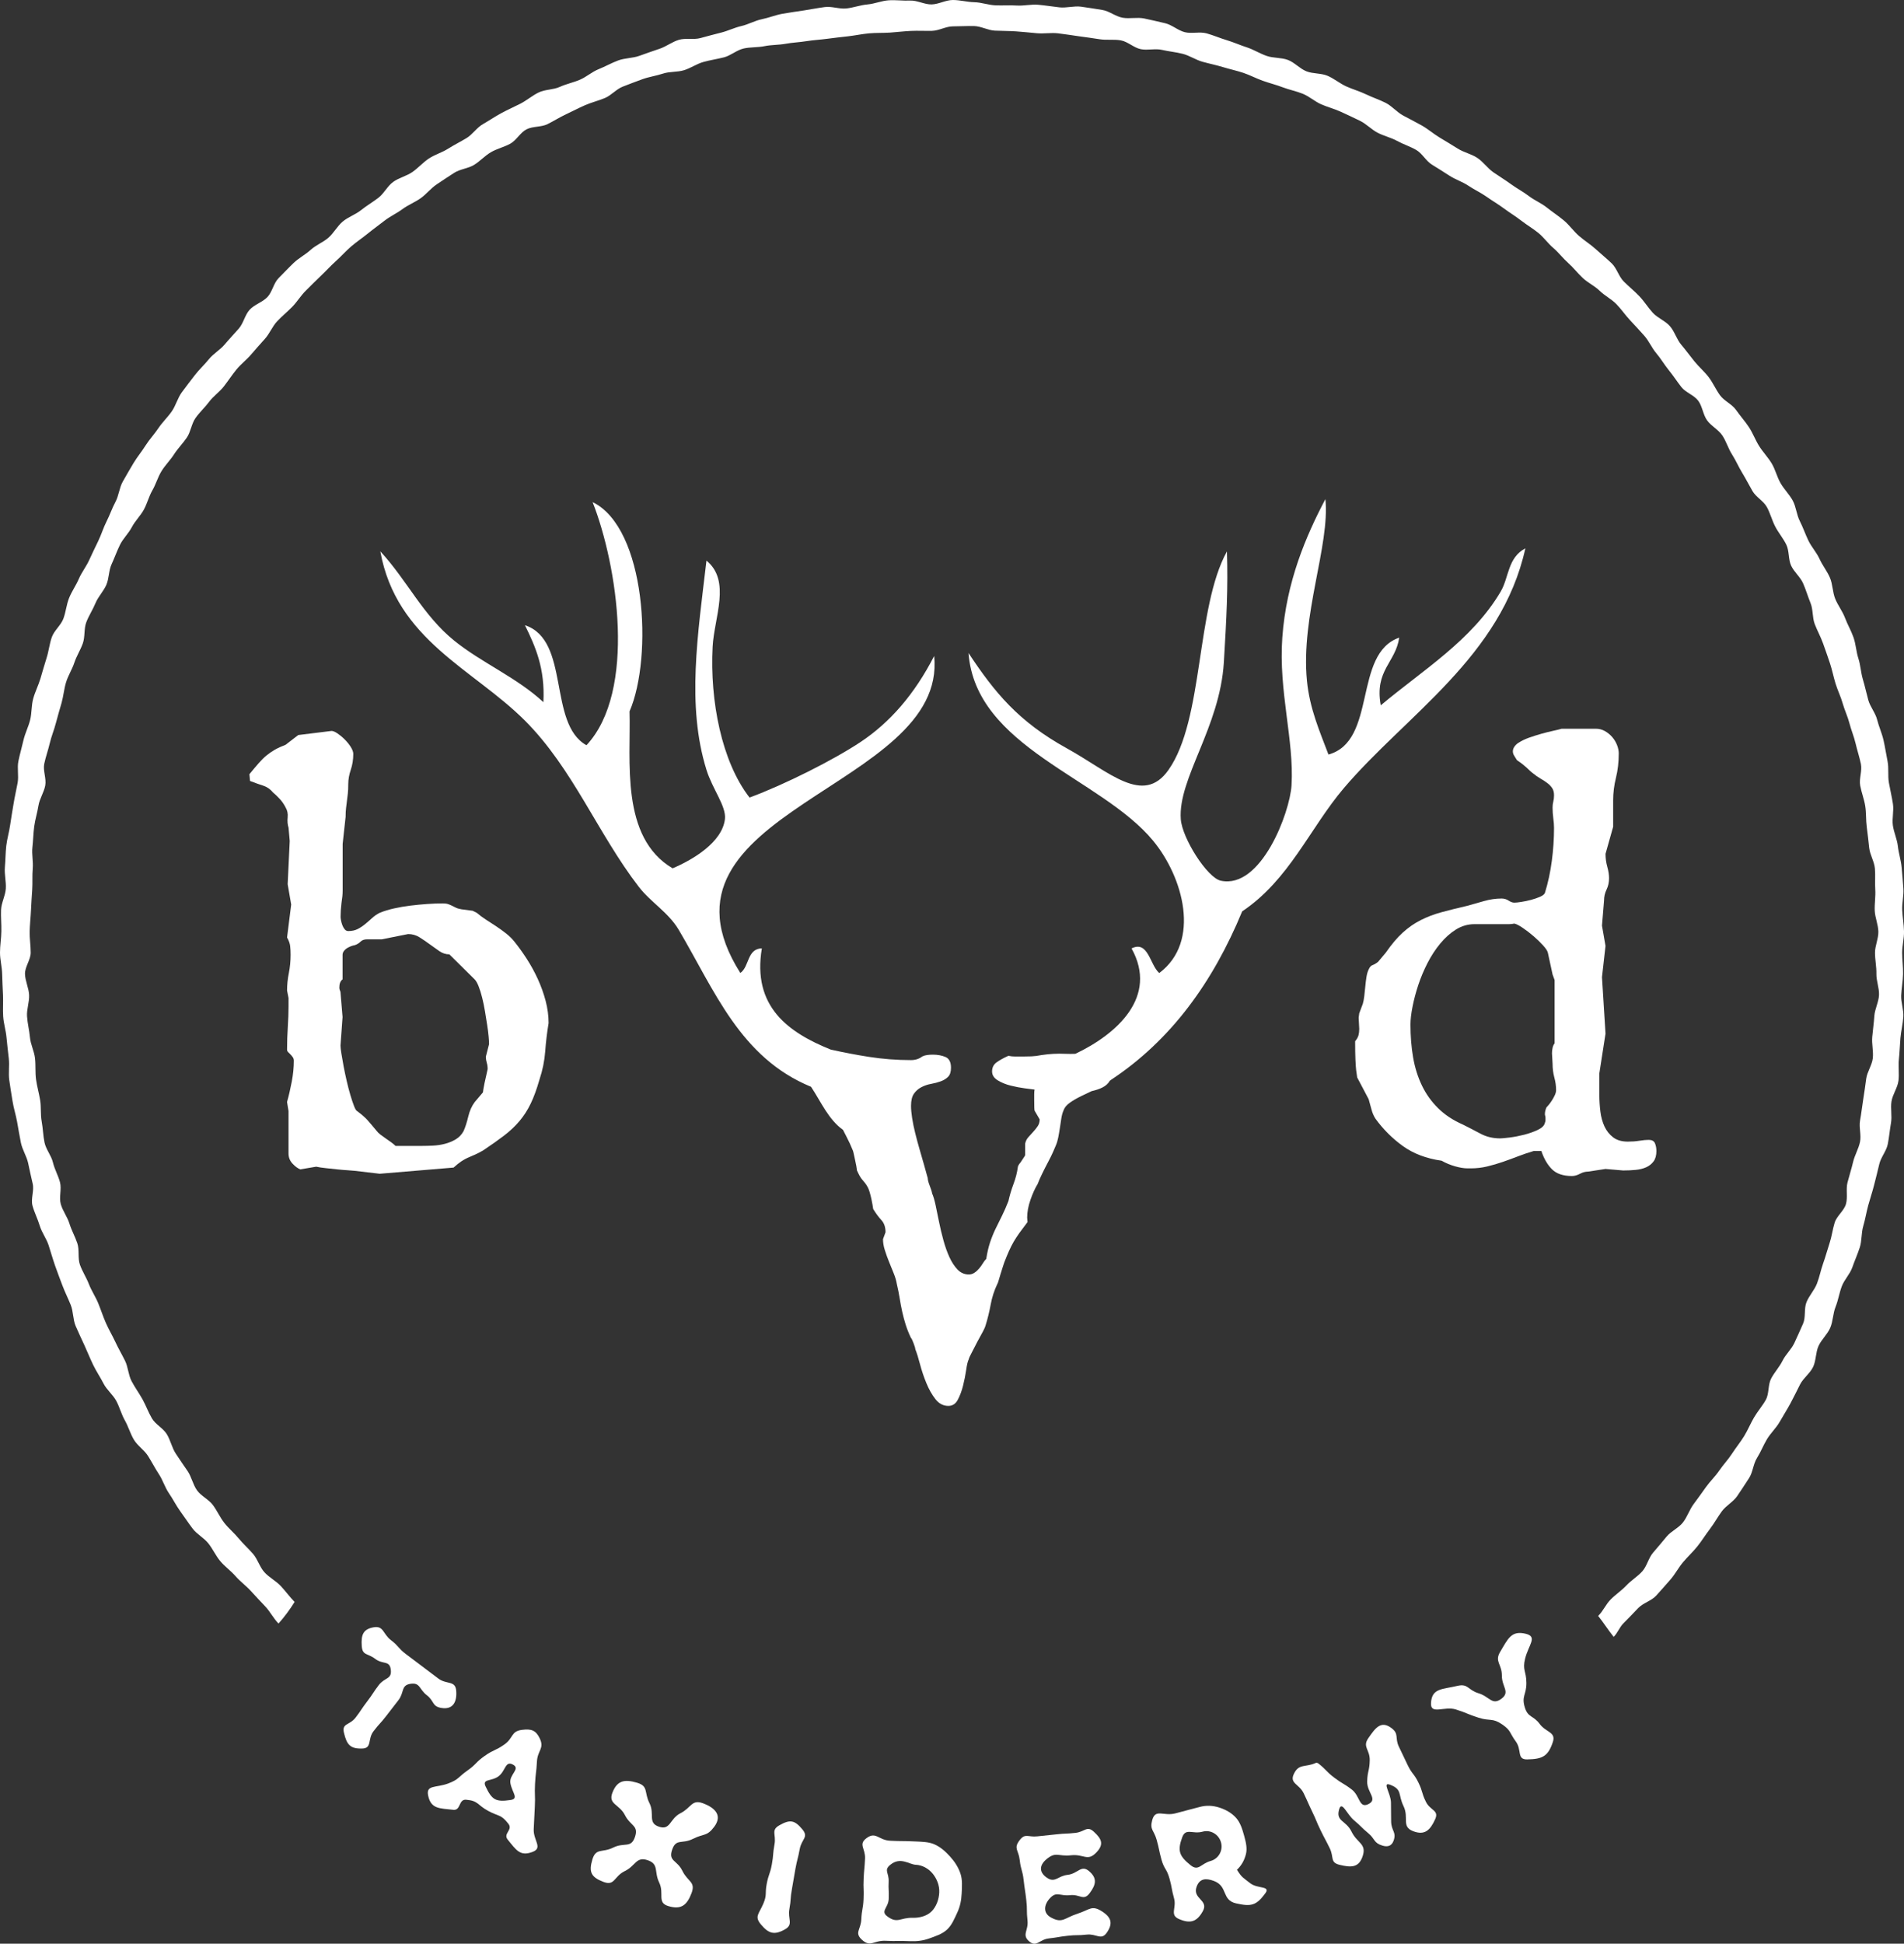 <?xml version="1.0" encoding="utf-8"?>
<!-- Generator: Adobe Illustrator 19.0.0, SVG Export Plug-In . SVG Version: 6.00 Build 0)  -->
<!DOCTYPE svg PUBLIC "-//W3C//DTD SVG 1.1//EN" "http://www.w3.org/Graphics/SVG/1.1/DTD/svg11.dtd">
<svg version="1.1" id="Layer_1" xmlns="http://www.w3.org/2000/svg" xmlns:xlink="http://www.w3.org/1999/xlink" x="0px" y="0px"
	 viewBox="0 0 120 122.478" style="enable-background:new 0 0 120 122.478;" xml:space="preserve">
<rect x="0" y="0" width="120" height="122.478" fill="#333333" stroke="none"/>
<style type="text/css">
	.st0{fill:rgb(255, 255, 255);}
</style>
<g>
	<path class="st0" d="M102.34,17.74c-0.318-0.318-0.439-0.835-0.762-1.145
		c-0.325-0.311-0.677-0.594-1.007-0.897c-0.331-0.303-0.723-0.541-1.06-0.836
		c-0.338-0.296-0.602-0.68-0.945-0.968c-0.344-0.288-0.725-0.536-1.075-0.815
		c-0.35-0.281-0.784-0.456-1.139-0.728c-0.357-0.273-0.76-0.48-1.121-0.745
		c-0.363-0.264-0.745-0.496-1.113-0.751c-0.368-0.256-0.636-0.658-1.01-0.906
		c-0.374-0.248-0.846-0.342-1.225-0.581c-0.38-0.239-0.762-0.468-1.146-0.698
		c-0.385-0.231-0.726-0.532-1.115-0.754c-0.39-0.222-0.791-0.421-1.185-0.634
		c-0.395-0.213-0.702-0.594-1.101-0.798c-0.4-0.204-0.834-0.342-1.237-0.538
		c-0.404-0.195-0.843-0.316-1.251-0.501c-0.408-0.186-0.765-0.492-1.177-0.668
		c-0.413-0.176-0.922-0.118-1.338-0.285c-0.416-0.167-0.745-0.559-1.165-0.716
		c-0.42-0.157-0.915-0.105-1.339-0.253C79.403,3.376,79.016,3.125,78.589,2.986
		c-0.427-0.138-0.839-0.324-1.268-0.453c-0.43-0.128-0.846-0.312-1.278-0.431
		c-0.432-0.118-0.936,0.035-1.371-0.074c-0.435-0.109-0.81-0.467-1.247-0.566
		c-0.437-0.099-0.875-0.209-1.315-0.298c-0.439-0.089-0.92,0.032-1.361-0.047
		c-0.441-0.079-0.839-0.422-1.283-0.491c-0.443-0.069-0.889-0.145-1.334-0.205
		c-0.444-0.059-0.916,0.092-1.363,0.042c-0.445-0.049-0.888-0.123-1.336-0.163
		c-0.446-0.039-0.904,0.078-1.352,0.049c-0.447-0.029-0.894,0.007-1.343-0.012
		c-0.447-0.02-0.888-0.188-1.337-0.198C60.952,0.129,60.505,0,60.055,0
		c-0.449,0-0.894,0.269-1.341,0.278c-0.449,0.01-0.906-0.262-1.353-0.242
		c-0.449,0.02-0.905-0.047-1.352-0.017c-0.448,0.03-0.886,0.221-1.332,0.26
		c-0.447,0.039-0.881,0.203-1.327,0.253c-0.446,0.05-0.923-0.146-1.367-0.087
		C51.538,0.504,51.094,0.591,50.651,0.66c-0.443,0.069-0.892,0.128-1.333,0.207
		c-0.442,0.079-0.867,0.256-1.306,0.345c-0.44,0.089-0.847,0.329-1.284,0.428
		c-0.438,0.099-0.846,0.306-1.281,0.415C45.01,2.164,44.581,2.28,44.149,2.398
		c-0.433,0.119-0.937-0.016-1.366,0.113c-0.43,0.128-0.805,0.432-1.232,0.569
		c-0.427,0.138-0.844,0.296-1.268,0.443c-0.423,0.148-0.906,0.131-1.326,0.288
		c-0.42,0.157-0.815,0.382-1.231,0.549c-0.416,0.167-0.767,0.488-1.179,0.665
		c-0.412,0.176-0.861,0.265-1.269,0.451c-0.408,0.186-0.92,0.153-1.324,0.348
		c-0.404,0.195-0.755,0.503-1.154,0.708c-0.399,0.204-0.813,0.385-1.207,0.599
		c-0.394,0.213-0.767,0.469-1.157,0.691c-0.389,0.222-0.655,0.653-1.04,0.884
		c-0.384,0.23-0.784,0.43-1.163,0.669c-0.379,0.239-0.829,0.366-1.203,0.614
		c-0.374,0.248-0.676,0.598-1.045,0.854c-0.368,0.256-0.846,0.357-1.208,0.622
		c-0.362,0.264-0.574,0.727-0.931,1c-0.356,0.272-0.744,0.499-1.094,0.779
		c-0.35,0.28-0.808,0.427-1.152,0.716c-0.343,0.288-0.561,0.722-0.899,1.017
		c-0.337,0.295-0.788,0.462-1.12,0.765c-0.33,0.302-0.749,0.515-1.073,0.826
		c-0.324,0.31-0.632,0.641-0.95,0.959c-0.318,0.318-0.395,0.87-0.705,1.193
		c-0.311,0.324-0.814,0.466-1.117,0.796c-0.303,0.331-0.391,0.854-0.686,1.19
		c-0.296,0.338-0.605,0.659-0.893,1.002c-0.288,0.344-0.71,0.576-0.99,0.926
		c-0.281,0.35-0.621,0.655-0.893,1.012c-0.273,0.357-0.551,0.712-0.815,1.074
		c-0.265,0.362-0.377,0.834-0.633,1.202c-0.256,0.369-0.593,0.682-0.841,1.055
		c-0.248,0.374-0.564,0.706-0.804,1.084c-0.239,0.38-0.532,0.73-0.763,1.114
		c-0.231,0.385-0.455,0.778-0.677,1.167c-0.222,0.39-0.251,0.889-0.464,1.283
		c-0.213,0.395-0.354,0.826-0.558,1.225c-0.204,0.399-0.331,0.833-0.526,1.237
		c-0.195,0.404-0.389,0.804-0.575,1.212c-0.186,0.408-0.475,0.768-0.651,1.18
		c-0.176,0.412-0.445,0.786-0.612,1.202c-0.167,0.416-0.203,0.882-0.36,1.303
		c-0.157,0.42-0.582,0.744-0.73,1.168c-0.148,0.423-0.191,0.885-0.33,1.312
		c-0.138,0.427-0.256,0.861-0.385,1.291c-0.128,0.429-0.339,0.838-0.458,1.271
		c-0.118,0.432-0.084,0.907-0.193,1.342c-0.109,0.435-0.323,0.846-0.422,1.284
		c-0.099,0.437-0.228,0.871-0.317,1.311c-0.089,0.439,0.032,0.92-0.048,1.362
		c-0.079,0.441-0.186,0.877-0.256,1.321c-0.069,0.442-0.154,0.883-0.214,1.328
		c-0.059,0.444-0.197,0.88-0.247,1.326c-0.049,0.445-0.047,0.897-0.087,1.345
		c-0.039,0.446,0.087,0.905,0.058,1.353c-0.029,0.447-0.28,0.882-0.299,1.331
		c-0.02,0.447,0.029,0.899,0.019,1.348C0.08,59.126,0,59.576,0,60.025
		c0,0.448,0.125,0.894,0.135,1.34c0.01,0.447,0.035,0.894,0.054,1.339
		c0.02,0.447-0.019,0.897,0.011,1.342c0.029,0.447,0.171,0.884,0.21,1.328
		c0.039,0.446,0.097,0.887,0.145,1.331c0.049,0.445-0.031,0.904,0.028,1.347
		c0.059,0.443,0.138,0.885,0.206,1.326c0.069,0.442,0.21,0.872,0.289,1.311
		c0.079,0.44,0.151,0.881,0.239,1.318c0.089,0.438,0.356,0.836,0.454,1.271
		c0.098,0.436,0.18,0.872,0.288,1.305c0.108,0.434-0.129,0.958-0.011,1.389
		c0.118,0.431,0.33,0.839,0.458,1.267c0.128,0.428,0.422,0.805,0.559,1.23
		c0.137,0.425,0.257,0.855,0.404,1.277c0.147,0.422,0.309,0.838,0.465,1.256
		c0.157,0.418,0.36,0.817,0.526,1.232c0.166,0.415,0.134,0.912,0.309,1.323
		c0.175,0.411,0.372,0.815,0.557,1.222c0.184,0.407,0.353,0.824,0.546,1.227
		c0.194,0.403,0.45,0.776,0.653,1.175c0.202,0.398,0.591,0.698,0.803,1.092
		c0.211,0.394,0.321,0.841,0.542,1.23c0.22,0.388,0.341,0.836,0.571,1.219
		c0.229,0.384,0.653,0.647,0.891,1.026c0.237,0.378,0.441,0.775,0.687,1.149
		c0.246,0.373,0.373,0.826,0.627,1.194c0.254,0.367,0.453,0.776,0.716,1.138
		c0.263,0.361,0.509,0.739,0.78,1.095c0.27,0.355,0.712,0.579,0.99,0.929
		c0.278,0.349,0.464,0.775,0.75,1.118c0.286,0.343,0.666,0.606,0.96,0.944
		c0.293,0.336,0.663,0.602,0.965,0.933c0.301,0.33,0.603,0.655,0.912,0.979
		c0.307,0.323,0.519,0.758,0.834,1.075c0.379-0.423,0.718-0.886,1.015-1.36
		c-0.312-0.317-0.57-0.682-0.875-1.006c-0.305-0.324-0.731-0.537-1.029-0.867
		c-0.298-0.33-0.422-0.814-0.712-1.151c-0.29-0.337-0.626-0.634-0.908-0.977
		c-0.282-0.344-0.634-0.632-0.909-0.982c-0.274-0.35-0.454-0.772-0.721-1.128
		c-0.266-0.356-0.741-0.562-0.999-0.925c-0.258-0.362-0.344-0.847-0.594-1.215
		c-0.25-0.368-0.507-0.731-0.749-1.104c-0.241-0.373-0.329-0.842-0.562-1.221
		c-0.233-0.379-0.713-0.609-0.937-0.993c-0.224-0.384-0.377-0.811-0.592-1.2
		c-0.215-0.389-0.484-0.751-0.69-1.146c-0.206-0.394-0.215-0.888-0.413-1.287
		c-0.197-0.398-0.422-0.781-0.61-1.185c-0.188-0.403-0.417-0.786-0.596-1.194
		c-0.179-0.407-0.314-0.832-0.483-1.244c-0.169-0.411-0.426-0.787-0.586-1.202
		c-0.16-0.415-0.413-0.797-0.564-1.216c-0.15-0.418-0.024-0.932-0.165-1.355
		c-0.14-0.422-0.366-0.814-0.497-1.239c-0.13-0.425-0.426-0.802-0.547-1.231
		c-0.121-0.428,0.064-0.937-0.047-1.369c-0.111-0.43-0.346-0.827-0.448-1.261
		c-0.101-0.433-0.438-0.815-0.529-1.251c-0.091-0.435-0.098-0.89-0.179-1.328
		c-0.081-0.437-0.026-0.899-0.097-1.339c-0.071-0.438-0.198-0.869-0.259-1.311
		c-0.06-0.44-0.014-0.894-0.065-1.336c-0.05-0.441-0.278-0.865-0.318-1.309
		c-0.04-0.442-0.155-0.883-0.185-1.328c-0.03-0.443,0.152-0.901,0.131-1.346
		c-0.02-0.443-0.249-0.883-0.259-1.329c-0.01-0.444,0.36-0.893,0.36-1.34
		c0-0.443-0.075-0.884-0.066-1.325c0.01-0.443,0.062-0.882,0.082-1.323
		c0.02-0.443,0.049-0.881,0.079-1.321c0.03-0.442-0.007-0.887,0.033-1.326
		c0.04-0.442-0.07-0.897-0.021-1.336c0.05-0.44,0.056-0.888,0.115-1.326
		c0.06-0.439,0.197-0.868,0.266-1.304c0.07-0.438,0.349-0.838,0.429-1.272
		c0.08-0.436-0.153-0.933-0.064-1.365c0.09-0.434,0.246-0.856,0.346-1.287
		c0.1-0.432,0.277-0.846,0.386-1.273c0.11-0.429,0.24-0.853,0.36-1.279
		c0.12-0.427,0.155-0.879,0.284-1.301c0.129-0.424,0.382-0.809,0.52-1.229
		c0.139-0.42,0.387-0.802,0.535-1.218c0.149-0.417,0.062-0.922,0.22-1.334
		c0.158-0.414,0.41-0.792,0.578-1.201c0.168-0.41,0.507-0.746,0.683-1.151
		c0.177-0.406,0.147-0.904,0.333-1.305c0.186-0.402,0.334-0.824,0.529-1.221
		c0.195-0.397,0.541-0.72,0.746-1.112c0.204-0.393,0.541-0.712,0.755-1.099
		c0.213-0.388,0.317-0.835,0.538-1.217c0.222-0.383,0.342-0.827,0.572-1.205
		c0.231-0.378,0.556-0.697,0.795-1.069c0.239-0.372,0.56-0.689,0.808-1.056
		c0.247-0.367,0.293-0.874,0.548-1.235c0.256-0.361,0.593-0.665,0.857-1.02
		c0.264-0.355,0.652-0.615,0.924-0.964c0.272-0.349,0.512-0.721,0.792-1.063
		c0.279-0.343,0.641-0.614,0.928-0.951c0.287-0.337,0.581-0.663,0.875-0.993
		c0.295-0.33,0.461-0.774,0.764-1.097c0.302-0.323,0.649-0.603,0.958-0.919
		c0.309-0.316,0.54-0.711,0.856-1.02c0.316-0.309,0.624-0.63,0.947-0.932
		c0.323-0.302,0.62-0.637,0.95-0.931c0.33-0.295,0.625-0.635,0.961-0.922
		c0.336-0.287,0.71-0.536,1.053-0.815c0.343-0.279,0.705-0.539,1.055-0.811
		c0.349-0.272,0.765-0.458,1.121-0.722c0.355-0.264,0.781-0.428,1.142-0.683
		c0.361-0.255,0.643-0.625,1.01-0.872c0.367-0.247,0.736-0.492,1.109-0.732
		c0.372-0.239,0.873-0.269,1.251-0.499c0.377-0.23,0.682-0.579,1.064-0.801
		c0.383-0.222,0.831-0.322,1.219-0.535c0.387-0.213,0.628-0.7,1.02-0.904
		c0.392-0.204,0.924-0.131,1.321-0.326c0.397-0.195,0.768-0.436,1.17-0.622
		c0.401-0.186,0.79-0.395,1.196-0.572c0.405-0.177,0.838-0.282,1.247-0.45
		c0.409-0.167,0.727-0.566,1.14-0.724c0.413-0.158,0.826-0.322,1.244-0.47
		c0.416-0.148,0.864-0.21,1.285-0.349c0.42-0.139,0.899-0.084,1.323-0.213
		c0.422-0.129,0.801-0.402,1.228-0.521c0.425-0.119,0.865-0.181,1.294-0.291
		c0.428-0.109,0.8-0.455,1.232-0.555c0.43-0.1,0.894-0.06,1.328-0.15
		c0.433-0.09,0.887-0.069,1.323-0.149c0.434-0.08,0.878-0.094,1.316-0.165
		c0.436-0.07,0.876-0.091,1.316-0.151c0.437-0.06,0.873-0.106,1.313-0.156
		c0.438-0.05,0.87-0.145,1.311-0.185c0.44-0.04,0.882-0.018,1.324-0.048
		c0.44-0.03,0.876-0.086,1.319-0.106c0.441-0.02,0.881,0.006,1.324-0.004
		c0.441-0.01,0.879-0.283,1.323-0.283c0.444,0,0.888-0.03,1.33-0.02
		c0.443,0.01,0.877,0.27,1.318,0.29c0.443,0.02,0.884,0.015,1.324,0.045
		c0.442,0.03,0.879,0.078,1.319,0.118c0.442,0.04,0.894-0.044,1.332,0.006
		c0.44,0.05,0.877,0.125,1.314,0.185c0.439,0.06,0.877,0.118,1.313,0.188
		c0.438,0.07,0.902-0.009,1.336,0.071c0.436,0.08,0.812,0.462,1.245,0.552
		c0.434,0.09,0.917-0.053,1.347,0.047c0.432,0.1,0.881,0.139,1.308,0.249
		c0.429,0.11,0.816,0.38,1.242,0.499c0.426,0.12,0.863,0.206,1.285,0.335
		c0.423,0.129,0.859,0.222,1.279,0.361c0.42,0.139,0.816,0.353,1.232,0.501
		c0.417,0.149,0.85,0.255,1.263,0.413c0.414,0.158,0.859,0.242,1.268,0.409
		c0.41,0.168,0.756,0.488,1.161,0.665c0.406,0.177,0.842,0.286,1.243,0.472
		c0.402,0.186,0.804,0.372,1.201,0.567c0.397,0.195,0.715,0.546,1.108,0.75
		c0.393,0.205,0.841,0.302,1.228,0.515c0.388,0.213,0.822,0.348,1.204,0.569
		c0.383,0.222,0.614,0.697,0.992,0.927c0.378,0.231,0.747,0.467,1.119,0.705
		c0.373,0.239,0.809,0.375,1.176,0.622c0.367,0.248,0.776,0.432,1.137,0.688
		c0.361,0.256,0.747,0.479,1.102,0.743c0.355,0.264,0.738,0.494,1.088,0.766s0.739,0.498,1.082,0.777
		c0.343,0.279,0.606,0.66,0.942,0.947c0.336,0.287,0.607,0.65,0.937,0.945
		c0.33,0.294,0.602,0.65,0.925,0.952c0.323,0.302,0.749,0.496,1.065,0.806
		c0.316,0.309,0.738,0.517,1.047,0.834c0.309,0.316,0.562,0.692,0.864,1.015
		c0.302,0.323,0.604,0.65,0.898,0.98c0.295,0.33,0.47,0.766,0.757,1.102
		c0.287,0.337,0.508,0.726,0.788,1.069c0.279,0.343,0.519,0.713,0.791,1.063
		c0.272,0.349,0.798,0.505,1.062,0.86c0.264,0.355,0.302,0.874,0.558,1.235
		c0.256,0.361,0.712,0.584,0.959,0.951c0.248,0.366,0.37,0.817,0.61,1.19
		c0.239,0.372,0.411,0.785,0.642,1.162c0.23,0.377,0.429,0.771,0.651,1.154
		c0.221,0.382,0.697,0.624,0.909,1.012c0.213,0.387,0.321,0.834,0.526,1.227
		c0.204,0.392,0.502,0.74,0.697,1.137c0.195,0.397,0.119,0.924,0.305,1.326
		c0.186,0.401,0.578,0.709,0.755,1.115c0.177,0.405,0.302,0.835,0.469,1.245
		c0.168,0.409,0.105,0.908,0.264,1.322c0.158,0.413,0.375,0.801,0.524,1.218
		c0.148,0.416,0.296,0.831,0.435,1.251c0.139,0.42,0.222,0.854,0.352,1.278
		c0.129,0.422,0.331,0.822,0.45,1.248c0.119,0.425,0.317,0.829,0.427,1.258
		c0.11,0.428,0.288,0.841,0.388,1.273c0.1,0.43,0.243,0.854,0.333,1.288
		c0.09,0.432-0.124,0.925-0.044,1.361c0.08,0.434,0.248,0.852,0.317,1.289
		c0.07,0.436,0.037,0.886,0.097,1.325c0.06,0.437,0.104,0.874,0.153,1.314
		c0.05,0.438,0.32,0.854,0.359,1.296c0.04,0.44-0.006,0.887,0.023,1.33
		c0.03,0.44-0.053,0.886-0.033,1.329c0.02,0.441,0.219,0.876,0.229,1.319
		c0.01,0.441-0.212,0.885-0.212,1.328c0,0.445,0.098,0.887,0.088,1.33
		c-0.01,0.445,0.185,0.897,0.165,1.339c-0.02,0.445-0.264,0.876-0.294,1.318
		c-0.03,0.444-0.093,0.882-0.133,1.324c-0.04,0.443,0.085,0.901,0.035,1.342
		c-0.051,0.442-0.355,0.85-0.415,1.289c-0.06,0.441-0.119,0.876-0.19,1.314
		c-0.071,0.439-0.117,0.878-0.197,1.314c-0.08,0.437,0.086,0.922-0.004,1.356
		c-0.091,0.436-0.337,0.836-0.437,1.268c-0.101,0.433-0.24,0.854-0.35,1.284
		c-0.111,0.431,0.024,0.928-0.097,1.355c-0.12,0.428-0.582,0.755-0.713,1.179
		c-0.131,0.425-0.183,0.871-0.322,1.292c-0.14,0.422-0.252,0.851-0.402,1.268
		c-0.15,0.419-0.231,0.862-0.391,1.276c-0.159,0.415-0.491,0.759-0.659,1.169
		c-0.169,0.411-0.038,0.949-0.216,1.355c-0.178,0.407-0.362,0.816-0.549,1.218
		c-0.187,0.403-0.549,0.723-0.746,1.121c-0.197,0.399-0.514,0.733-0.72,1.126
		c-0.206,0.394-0.118,0.945-0.332,1.334c-0.215,0.389-0.52,0.73-0.744,1.113
		c-0.224,0.384-0.394,0.802-0.626,1.181c-0.233,0.379-0.519,0.726-0.76,1.099
		c-0.241,0.373-0.556,0.699-0.805,1.066c-0.249,0.368-0.579,0.678-0.837,1.04
		c-0.258,0.362-0.515,0.722-0.78,1.077c-0.266,0.356-0.403,0.81-0.677,1.16
		c-0.274,0.35-0.743,0.542-1.024,0.885c-0.281,0.343-0.567,0.679-0.856,1.016
		c-0.289,0.337-0.383,0.844-0.68,1.175c-0.297,0.33-0.697,0.567-1.001,0.89
		c-0.304,0.324-0.684,0.571-0.996,0.888c-0.311,0.317-0.465,0.721-0.783,1.03
		c0.348,0.437,0.628,0.883,0.976,1.322c0.247-0.239,0.37-0.611,0.615-0.854
		c0.318-0.317,0.625-0.639,0.934-0.962c0.311-0.324,0.83-0.452,1.132-0.783
		c0.303-0.331,0.599-0.672,0.894-1.008c0.296-0.338,0.507-0.749,0.795-1.092
		c0.288-0.344,0.623-0.65,0.903-1c0.281-0.35,0.517-0.736,0.789-1.092
		c0.273-0.357,0.489-0.755,0.753-1.116c0.265-0.363,0.715-0.594,0.97-0.962
		c0.257-0.368,0.496-0.753,0.743-1.126c0.248-0.374,0.267-0.896,0.506-1.276
		c0.239-0.38,0.4-0.803,0.631-1.188c0.231-0.385,0.577-0.699,0.798-1.088
		c0.222-0.39,0.464-0.767,0.677-1.162c0.213-0.395,0.406-0.799,0.61-1.199
		c0.205-0.399,0.624-0.694,0.819-1.098c0.195-0.404,0.158-0.918,0.344-1.326
		c0.186-0.408,0.563-0.733,0.739-1.146c0.176-0.412,0.168-0.902,0.336-1.319
		c0.167-0.416,0.232-0.87,0.39-1.29c0.157-0.42,0.514-0.767,0.662-1.19
		c0.148-0.423,0.334-0.836,0.472-1.263c0.138-0.426,0.091-0.911,0.219-1.341
		c0.128-0.43,0.195-0.874,0.314-1.307c0.118-0.432,0.263-0.855,0.372-1.29
		c0.108-0.435,0.224-0.866,0.323-1.304c0.099-0.437,0.447-0.822,0.536-1.262
		c0.089-0.439,0.124-0.893,0.203-1.335c0.079-0.441-0.038-0.916,0.032-1.359
		c0.069-0.443,0.379-0.853,0.439-1.298c0.059-0.444-0.022-0.909,0.027-1.355
		c0.049-0.445,0.059-0.896,0.098-1.343c0.04-0.446,0.152-0.889,0.181-1.337
		c0.029-0.447-0.153-0.906-0.133-1.355c0.019-0.448,0.107-0.891,0.117-1.341
		c0.01-0.448-0.057-0.895-0.057-1.345c0-0.449,0.127-0.898,0.117-1.346
		c-0.01-0.449-0.093-0.895-0.113-1.342c-0.02-0.449,0.103-0.905,0.073-1.352
		c-0.029-0.448-0.071-0.897-0.11-1.343c-0.04-0.447-0.188-0.884-0.237-1.329
		c-0.049-0.447-0.256-0.871-0.316-1.315c-0.059-0.445,0.073-0.916,0.004-1.359
		c-0.069-0.443-0.174-0.881-0.253-1.322c-0.079-0.442,0.004-0.916-0.085-1.356
		c-0.089-0.44-0.155-0.889-0.254-1.326c-0.099-0.438-0.294-0.856-0.402-1.291
		c-0.109-0.435-0.441-0.812-0.559-1.244c-0.119-0.433-0.212-0.87-0.341-1.3
		c-0.128-0.43-0.146-0.894-0.284-1.32c-0.138-0.427-0.157-0.896-0.305-1.32
		c-0.148-0.423-0.382-0.819-0.539-1.239c-0.158-0.42-0.45-0.788-0.617-1.204
		c-0.167-0.416-0.154-0.908-0.33-1.321c-0.176-0.412-0.47-0.775-0.656-1.183
		s-0.506-0.752-0.701-1.156c-0.195-0.404-0.338-0.831-0.542-1.231
		c-0.204-0.399-0.231-0.892-0.444-1.287c-0.213-0.394-0.553-0.721-0.775-1.111
		c-0.222-0.389-0.323-0.851-0.554-1.236c-0.231-0.384-0.553-0.715-0.792-1.095
		c-0.239-0.379-0.394-0.815-0.642-1.189c-0.248-0.374-0.553-0.712-0.809-1.08
		c-0.256-0.368-0.749-0.566-1.013-0.928c-0.264-0.362-0.442-0.785-0.714-1.142
		c-0.272-0.356-0.621-0.649-0.902-0.999c-0.28-0.35-0.544-0.708-0.833-1.052
		c-0.288-0.343-0.413-0.825-0.709-1.163c-0.295-0.337-0.773-0.509-1.076-0.84
		c-0.303-0.33-0.539-0.72-0.849-1.045C103.01,18.338,102.658,18.058,102.34,17.74"/>
	<path class="st0" d="M33.896,61.692c-0.204-0.445-0.436-0.868-0.696-1.271
		c-0.259-0.401-0.519-0.763-0.778-1.084c-0.148-0.186-0.325-0.359-0.528-0.519
		c-0.204-0.161-0.415-0.312-0.63-0.455c-0.217-0.142-0.43-0.281-0.64-0.417
		c-0.21-0.136-0.402-0.278-0.575-0.427l-0.26-0.129l-0.705-0.093
		c-0.148-0.025-0.266-0.059-0.352-0.102c-0.087-0.043-0.167-0.084-0.241-0.12
		c-0.074-0.037-0.155-0.071-0.241-0.102c-0.087-0.031-0.204-0.047-0.352-0.047
		c-0.296,0-0.621,0.013-0.973,0.037c-0.352,0.025-0.704,0.059-1.057,0.102
		c-0.352,0.043-0.696,0.102-1.029,0.176c-0.334,0.074-0.637,0.167-0.909,0.278
		c-0.173,0.087-0.331,0.195-0.473,0.324c-0.142,0.13-0.287,0.257-0.436,0.38
		c-0.148,0.123-0.306,0.229-0.473,0.316c-0.167,0.086-0.368,0.13-0.602,0.13
		c-0.087,0-0.161-0.037-0.222-0.112c-0.062-0.075-0.112-0.161-0.148-0.26
		c-0.037-0.099-0.065-0.198-0.083-0.297c-0.019-0.098-0.028-0.179-0.028-0.241
		c0-0.247,0.019-0.532,0.056-0.853c0.025-0.173,0.044-0.316,0.056-0.427
		c0.012-0.111,0.018-0.235,0.018-0.371v-2.929l0.186-1.706c0-0.211,0.009-0.393,0.028-0.548
		c0.019-0.154,0.037-0.306,0.056-0.454c0.019-0.149,0.037-0.303,0.056-0.463
		c0.019-0.161,0.028-0.364,0.028-0.612c0-0.284,0.053-0.581,0.158-0.89
		c0.105-0.309,0.158-0.642,0.158-1.002c0-0.123-0.053-0.268-0.158-0.436
		c-0.105-0.166-0.232-0.324-0.38-0.472c-0.148-0.149-0.3-0.275-0.455-0.38
		c-0.155-0.105-0.281-0.158-0.38-0.158l-2.095,0.259l-0.797,0.613
		c-0.26,0.099-0.483,0.201-0.668,0.306c-0.185,0.105-0.361,0.226-0.528,0.361
		c-0.167,0.137-0.334,0.301-0.5,0.492c-0.167,0.192-0.362,0.423-0.584,0.695l0.037,0.426
		c0.322,0.124,0.6,0.223,0.834,0.297c0.234,0.074,0.439,0.216,0.612,0.426
		c0.136,0.111,0.278,0.248,0.426,0.408c0.148,0.161,0.272,0.34,0.371,0.538
		c0.111,0.185,0.154,0.395,0.13,0.63c-0.025,0.235-0.006,0.451,0.056,0.649l0.074,0.834
		l-0.13,2.725l0.222,1.28l-0.26,2.076c0.112,0.198,0.176,0.377,0.195,0.538
		c0.019,0.161,0.028,0.346,0.028,0.557c0,0.396-0.037,0.779-0.111,1.149
		c-0.074,0.371-0.112,0.736-0.112,1.094l0.093,0.481v0.519c0,0.396-0.016,0.828-0.046,1.298
		c-0.031,0.47-0.047,0.945-0.047,1.427c0,0.062,0.022,0.114,0.065,0.158
		c0.044,0.043,0.093,0.092,0.148,0.148c0.056,0.056,0.105,0.115,0.148,0.176
		c0.044,0.062,0.065,0.136,0.065,0.222c0,0.42-0.043,0.859-0.13,1.317
		c-0.087,0.457-0.185,0.884-0.297,1.28l0.093,0.574v2.671c0,0.247,0.083,0.46,0.25,0.639
		c0.167,0.18,0.331,0.301,0.491,0.363l1.001-0.168c0.173,0.037,0.38,0.068,0.621,0.093
		c0.241,0.025,0.476,0.05,0.705,0.075c0.228,0.024,0.445,0.043,0.649,0.055
		c0.204,0.012,0.355,0.024,0.455,0.037l1.576,0.185l4.654-0.389l0.26-0.223
		c0.173-0.136,0.318-0.234,0.436-0.296c0.117-0.062,0.228-0.115,0.334-0.158
		c0.105-0.043,0.219-0.093,0.343-0.149c0.124-0.055,0.284-0.138,0.482-0.25
		c0.519-0.346,0.964-0.662,1.335-0.945c0.371-0.284,0.692-0.587,0.964-0.909
		c0.271-0.321,0.507-0.686,0.704-1.094c0.198-0.407,0.383-0.915,0.556-1.52
		c0.198-0.594,0.318-1.187,0.362-1.78c0.043-0.593,0.114-1.186,0.213-1.78
		c0-0.457-0.062-0.924-0.186-1.4C34.264,62.598,34.1,62.137,33.896,61.692 M30.679,66.968
		c0.037,0.117,0.055,0.249,0.055,0.399c-0.025,0.123-0.055,0.263-0.092,0.417
		c-0.037,0.155-0.072,0.307-0.102,0.455c-0.031,0.149-0.056,0.278-0.074,0.389
		c-0.018,0.112-0.028,0.179-0.028,0.204l-0.519,0.612c-0.186,0.247-0.322,0.554-0.408,0.917
		c-0.087,0.365-0.185,0.671-0.297,0.918c-0.124,0.223-0.29,0.396-0.501,0.519
		c-0.21,0.124-0.436,0.216-0.677,0.278c-0.242,0.062-0.489,0.099-0.742,0.112
		c-0.253,0.012-0.491,0.019-0.714,0.019h-1.65c-0.074-0.074-0.167-0.151-0.278-0.232
		c-0.111-0.08-0.226-0.161-0.343-0.241c-0.117-0.08-0.229-0.16-0.334-0.241
		c-0.105-0.08-0.188-0.163-0.251-0.25c-0.136-0.16-0.247-0.293-0.334-0.399
		c-0.087-0.104-0.167-0.197-0.241-0.277c-0.074-0.08-0.161-0.164-0.26-0.251
		c-0.099-0.086-0.222-0.185-0.371-0.297c-0.062-0.024-0.13-0.132-0.204-0.324
		c-0.074-0.192-0.152-0.423-0.232-0.695c-0.081-0.271-0.158-0.568-0.232-0.89
		c-0.074-0.321-0.139-0.63-0.195-0.927c-0.056-0.297-0.102-0.563-0.139-0.798
		c-0.037-0.234-0.056-0.402-0.056-0.5l0.13-1.799l-0.13-1.558c0-0.025-0.012-0.065-0.037-0.121
		c-0.025-0.056-0.037-0.114-0.037-0.176c0-0.248,0.068-0.42,0.204-0.519v-1.539
		c0-0.099,0.034-0.189,0.102-0.269c0.067-0.08,0.148-0.145,0.241-0.194
		c0.093-0.05,0.179-0.086,0.259-0.112c0.08-0.025,0.133-0.037,0.158-0.037
		c0.148-0.049,0.271-0.123,0.37-0.222c0.099-0.099,0.235-0.149,0.408-0.149h0.927l1.669-0.333
		c0.259,0,0.498,0.067,0.714,0.203c0.216,0.137,0.429,0.281,0.64,0.436
		c0.21,0.155,0.414,0.3,0.612,0.436c0.198,0.137,0.408,0.204,0.63,0.204l1.595,1.577
		c0.086,0.086,0.17,0.232,0.25,0.436c0.08,0.204,0.155,0.442,0.223,0.714
		c0.068,0.272,0.127,0.556,0.176,0.853c0.049,0.297,0.095,0.585,0.139,0.863
		c0.043,0.278,0.074,0.525,0.093,0.741c0.019,0.216,0.027,0.374,0.027,0.472l-0.204,0.798
		C30.623,66.724,30.642,66.85,30.679,66.968"/>
	<path class="st0" d="M96.136,34.554c-1.114,0.576-1.031,1.83-1.55,2.715
		c-1.811,3.079-4.928,4.963-7.563,7.175c-0.403-2.213,0.935-2.685,1.164-4.266
		c-2.927,1.015-1.376,6.51-4.46,7.368c-0.55-1.457-1.186-2.893-1.357-4.654
		c-0.398-4.104,1.458-8.541,1.163-11.441c-1.217,2.312-2.462,5.19-2.715,8.726
		c-0.243,3.398,0.75,6.445,0.581,9.307c-0.102,1.714-1.918,6.563-4.46,6.011
		c-0.85-0.184-2.432-2.669-2.52-3.877c-0.185-2.56,2.468-5.789,2.715-9.89
		c0.166-2.756,0.27-4.706,0.194-6.981c-1.97,3.559-1.443,10.582-3.684,13.768
		c-1.598,2.271-3.727,0.117-6.399-1.357c-3.066-1.692-4.557-3.524-6.205-6.011
		c0.45,5.962,8.342,7.849,11.634,11.828c1.895,2.289,3.036,6.359,0.388,8.338
		c-0.597-0.518-0.691-2.076-1.746-1.551c1.691,3.041-0.909,5.392-3.54,6.641
		c-0.212,0.008-0.425,0.009-0.637,0c-0.496-0.024-0.996,0.003-1.5,0.08
		c-0.229,0.046-0.438,0.072-0.629,0.08c-0.191,0.007-0.385,0.011-0.584,0.011h-0.435
		c-0.153,0-0.297-0.015-0.435-0.046c-0.306,0.137-0.554,0.275-0.744,0.412
		c-0.191,0.137-0.286,0.329-0.286,0.572c0,0.229,0.118,0.416,0.354,0.561
		c0.237,0.145,0.507,0.256,0.813,0.332c0.305,0.077,0.602,0.134,0.893,0.172
		c0.29,0.038,0.497,0.066,0.619,0.08c-0.016,0.076-0.024,0.172-0.024,0.286v0.355
		c0,0.397,0.008,0.626,0.024,0.686l0.32,0.549c0,0.168-0.042,0.313-0.126,0.435
		c-0.084,0.123-0.18,0.241-0.286,0.355c-0.107,0.114-0.21,0.228-0.309,0.343
		c-0.1,0.115-0.164,0.248-0.194,0.401v0.709c0,0.031-0.046,0.112-0.138,0.241
		c-0.092,0.13-0.145,0.211-0.161,0.241c-0.03,0.031-0.065,0.076-0.102,0.137
		c-0.039,0.061-0.058,0.107-0.058,0.137c-0.046,0.351-0.137,0.71-0.275,1.076
		c-0.137,0.367-0.244,0.725-0.32,1.076c-0.137,0.351-0.275,0.663-0.412,0.938
		c-0.137,0.275-0.271,0.546-0.401,0.813c-0.129,0.267-0.244,0.55-0.343,0.847
		c-0.099,0.297-0.18,0.645-0.241,1.041c-0.076,0.076-0.149,0.171-0.217,0.286
		c-0.068,0.115-0.149,0.225-0.241,0.332c-0.091,0.107-0.19,0.195-0.297,0.263
		c-0.107,0.069-0.222,0.103-0.344,0.103c-0.275,0-0.512-0.103-0.71-0.309
		c-0.199-0.207-0.37-0.47-0.516-0.79c-0.145-0.32-0.271-0.676-0.377-1.064
		c-0.107-0.389-0.198-0.775-0.275-1.156c-0.076-0.381-0.149-0.733-0.217-1.054
		c-0.069-0.319-0.141-0.564-0.218-0.733c-0.015-0.106-0.065-0.267-0.149-0.48
		c-0.084-0.214-0.126-0.374-0.126-0.481l-0.229-0.824c-0.092-0.321-0.187-0.653-0.287-0.996
		c-0.1-0.343-0.191-0.683-0.274-1.019c-0.084-0.336-0.149-0.652-0.195-0.95
		c-0.046-0.298-0.069-0.554-0.069-0.767c0-0.335,0.06-0.592,0.183-0.767
		c0.122-0.176,0.278-0.313,0.47-0.412c0.191-0.1,0.393-0.168,0.607-0.206
		c0.213-0.038,0.415-0.092,0.606-0.16c0.191-0.069,0.347-0.164,0.469-0.287
		c0.122-0.122,0.183-0.312,0.183-0.572c0-0.351-0.115-0.576-0.344-0.676
		c-0.229-0.099-0.496-0.148-0.801-0.148c-0.122,0-0.24,0.007-0.355,0.023
		c-0.114,0.014-0.218,0.046-0.309,0.091c-0.198,0.153-0.435,0.229-0.71,0.229
		c-0.901,0-1.789-0.068-2.667-0.206c-0.8-0.125-1.596-0.279-2.389-0.455
		c-2.678-1.079-4.961-2.707-4.345-6.38c-0.944,0.025-0.781,1.158-1.357,1.551
		c-6.472-10.237,13.083-11.59,12.216-19.972c-1.227,2.395-2.779,4.187-4.654,5.429
		c-1.68,1.113-4.72,2.652-6.981,3.49c-1.76-2.267-2.504-6.099-2.327-9.502
		c0.096-1.844,1.176-4.15-0.388-5.429c-0.541,4.639-1.265,9.119,0,13.185
		c0.38,1.223,1.258,2.292,1.164,3.103c-0.171,1.458-2.006,2.554-3.297,3.102
		c-3.315-1.956-2.628-6.789-2.715-9.889c1.489-3.438,1.031-11.567-2.327-13.186
		c1.568,3.984,2.786,11.914-0.388,15.319c-2.449-1.364-1.003-6.623-3.878-7.563
		c0.662,1.342,1.277,2.73,1.163,4.849c-1.675-1.558-3.895-2.479-5.623-3.879
		c-1.982-1.606-2.948-3.778-4.654-5.624c1.01,5.59,5.856,7.407,9.114,10.665
		c3.016,3.016,4.587,7.113,7.174,10.471c0.754,0.978,1.865,1.608,2.521,2.715
		c2.264,3.822,3.865,8.05,8.338,9.889c0.628,0.946,1.092,2.057,2.012,2.712
		c0.072,0.145,0.146,0.289,0.222,0.433c0.145,0.276,0.278,0.565,0.401,0.871
		c0.015,0.031,0.034,0.102,0.057,0.217c0.023,0.115,0.049,0.238,0.08,0.367
		c0.031,0.129,0.057,0.259,0.08,0.389c0.023,0.13,0.034,0.218,0.034,0.263
		c0.122,0.275,0.225,0.462,0.309,0.561c0.084,0.099,0.157,0.188,0.217,0.263
		c0.061,0.076,0.122,0.176,0.183,0.297c0.061,0.122,0.13,0.352,0.206,0.687
		c0.015,0.076,0.038,0.194,0.069,0.354c0.03,0.16,0.046,0.256,0.046,0.286
		c0.168,0.275,0.339,0.507,0.515,0.698c0.175,0.191,0.263,0.446,0.263,0.767l-0.16,0.435
		c0,0.214,0.037,0.443,0.114,0.687c0.076,0.244,0.164,0.489,0.263,0.733
		c0.099,0.245,0.198,0.489,0.297,0.733c0.099,0.244,0.164,0.466,0.195,0.663
		c0.076,0.321,0.137,0.626,0.183,0.915c0.046,0.29,0.099,0.573,0.16,0.847
		c0.061,0.275,0.134,0.546,0.218,0.813c0.084,0.267,0.194,0.545,0.332,0.835
		c0.031,0.016,0.084,0.123,0.16,0.321c0.076,0.198,0.115,0.328,0.115,0.389
		c0.092,0.229,0.191,0.546,0.297,0.95c0.107,0.405,0.24,0.801,0.401,1.19
		c0.16,0.39,0.351,0.725,0.572,1.008c0.221,0.282,0.492,0.423,0.813,0.423
		c0.259,0,0.458-0.129,0.595-0.389c0.137-0.26,0.248-0.558,0.332-0.893
		c0.084-0.337,0.149-0.664,0.195-0.985c0.046-0.321,0.099-0.542,0.16-0.664
		c0.015-0.077,0.08-0.221,0.195-0.435c0.115-0.214,0.233-0.442,0.355-0.687
		c0.137-0.244,0.252-0.454,0.343-0.629c0.091-0.176,0.145-0.294,0.16-0.355
		c0.138-0.442,0.248-0.893,0.332-1.351c0.084-0.458,0.225-0.892,0.423-1.305
		c0.016-0.014,0.042-0.088,0.08-0.218c0.037-0.129,0.08-0.27,0.126-0.423
		c0.046-0.152,0.091-0.297,0.137-0.435c0.046-0.137,0.076-0.228,0.091-0.274
		c0.107-0.275,0.207-0.515,0.298-0.721c0.092-0.207,0.191-0.401,0.297-0.585
		c0.107-0.183,0.229-0.369,0.367-0.56c0.137-0.191,0.306-0.416,0.504-0.676l-0.024-0.275
		c0-0.351,0.068-0.725,0.206-1.121c0.137-0.398,0.29-0.733,0.458-1.008
		c0.061-0.168,0.153-0.377,0.275-0.629c0.122-0.252,0.251-0.507,0.389-0.766
		c0.122-0.23,0.224-0.439,0.309-0.629c0.084-0.191,0.141-0.324,0.171-0.401
		c0.061-0.137,0.111-0.301,0.149-0.493c0.038-0.191,0.072-0.389,0.103-0.595
		c0.032-0.206,0.062-0.408,0.092-0.607c0.031-0.198,0.076-0.367,0.137-0.504
		c0.061-0.183,0.195-0.346,0.401-0.492c0.206-0.145,0.442-0.283,0.709-0.412
		c0.213-0.102,0.434-0.209,0.66-0.316c0.507-0.117,0.945-0.287,1.145-0.649
		c0.022-0.017,0.042-0.035,0.064-0.052c3.799-2.505,6.441-6.167,8.283-10.628
		c2.967-1.985,4.259-5.23,6.399-7.756C88.606,45.062,94.629,41.379,96.136,34.554"/>
	<path class="st0" d="M102.3,73.754c0.273,0,0.535-0.012,0.789-0.037
		c0.253-0.025,0.476-0.08,0.667-0.167c0.191-0.086,0.346-0.21,0.463-0.371
		c0.117-0.161,0.176-0.376,0.176-0.649c0-0.185-0.031-0.35-0.092-0.492
		c-0.062-0.142-0.192-0.212-0.39-0.212c-0.16,0-0.355,0.018-0.584,0.055
		c-0.228,0.037-0.472,0.055-0.732,0.055c-0.384,0-0.693-0.089-0.928-0.269
		c-0.234-0.179-0.416-0.408-0.546-0.686c-0.129-0.278-0.216-0.593-0.259-0.945
		c-0.043-0.352-0.065-0.695-0.065-1.028V67.635l0.389-2.503l-0.223-3.56l0.223-1.966l-0.223-1.28
		l0.13-1.576c0-0.247,0.053-0.479,0.158-0.695c0.105-0.217,0.157-0.455,0.157-0.715
		c0-0.222-0.037-0.463-0.111-0.723c-0.073-0.259-0.111-0.531-0.111-0.815l0.481-1.706v-1.67
		c0-0.469,0.059-0.942,0.177-1.418c0.117-0.476,0.176-0.985,0.176-1.53
		c0-0.172-0.037-0.352-0.111-0.538c-0.074-0.185-0.176-0.352-0.305-0.501
		c-0.131-0.149-0.282-0.271-0.455-0.371c-0.173-0.098-0.364-0.149-0.575-0.149h-2.151
		c-0.123,0.037-0.299,0.081-0.528,0.13c-0.229,0.05-0.476,0.111-0.742,0.185
		c-0.265,0.075-0.528,0.158-0.788,0.25c-0.259,0.093-0.482,0.202-0.667,0.324
		c-0.086,0.05-0.167,0.124-0.241,0.223c-0.074,0.099-0.111,0.204-0.111,0.315
		c0,0.099,0.031,0.195,0.093,0.288c0.062,0.093,0.118,0.182,0.167,0.269
		c0.148,0.099,0.269,0.185,0.361,0.259c0.094,0.075,0.173,0.142,0.241,0.204
		c0.068,0.062,0.133,0.123,0.195,0.185c0.062,0.062,0.136,0.124,0.222,0.186
		c0.149,0.123,0.303,0.231,0.464,0.324c0.16,0.093,0.302,0.185,0.426,0.278
		c0.123,0.093,0.226,0.198,0.306,0.316c0.08,0.118,0.12,0.269,0.12,0.455
		c0,0.149-0.015,0.281-0.046,0.399c-0.031,0.117-0.046,0.244-0.046,0.38
		c0,0.222,0.016,0.448,0.046,0.677c0.031,0.228,0.046,0.429,0.046,0.602
		c0,0.68-0.046,1.372-0.139,2.077c-0.092,0.705-0.237,1.378-0.436,2.021
		c-0.037,0.087-0.139,0.167-0.305,0.242c-0.167,0.073-0.356,0.138-0.566,0.194
		c-0.211,0.056-0.415,0.098-0.612,0.129c-0.198,0.031-0.346,0.047-0.445,0.047
		c-0.111,0-0.232-0.044-0.362-0.13c-0.13-0.086-0.276-0.13-0.436-0.13
		c-0.371,0-0.738,0.054-1.103,0.158c-0.365,0.106-0.726,0.207-1.084,0.306
		c-0.594,0.137-1.129,0.269-1.604,0.399c-0.476,0.129-0.915,0.297-1.316,0.501
		c-0.402,0.203-0.779,0.467-1.131,0.788c-0.353,0.321-0.708,0.742-1.067,1.261l-0.482,0.575
		c-0.123,0.099-0.238,0.167-0.343,0.204c-0.106,0.036-0.189,0.13-0.251,0.278
		c-0.062,0.123-0.108,0.281-0.139,0.472c-0.031,0.193-0.055,0.393-0.074,0.603
		c-0.019,0.21-0.04,0.414-0.065,0.611c-0.024,0.198-0.055,0.359-0.093,0.482l-0.223,0.594
		l-0.037,0.278l0.037,0.705c0,0.148-0.016,0.281-0.046,0.398c-0.031,0.118-0.102,0.244-0.213,0.38
		c0,0.481,0.006,0.868,0.019,1.159c0.012,0.289,0.028,0.512,0.046,0.667
		c0.018,0.155,0.034,0.263,0.046,0.325c0.012,0.062,0.018,0.104,0.018,0.129l0.723,1.372
		c0.062,0.21,0.12,0.424,0.177,0.64c0.055,0.216,0.139,0.411,0.25,0.584
		c0.482,0.667,1.057,1.242,1.724,1.724c0.667,0.482,1.483,0.791,2.447,0.928
		c0.26,0.148,0.541,0.265,0.844,0.352c0.303,0.086,0.565,0.129,0.788,0.129h0.223
		c0.346,0,0.686-0.04,1.02-0.12c0.334-0.08,0.661-0.176,0.983-0.287
		c0.322-0.112,0.643-0.228,0.964-0.353c0.321-0.123,0.649-0.235,0.983-0.333h0.482
		c0.161,0.482,0.383,0.865,0.667,1.149c0.284,0.285,0.705,0.427,1.261,0.427
		c0.161,0,0.328-0.046,0.501-0.139c0.173-0.093,0.345-0.139,0.519-0.139l1.094-0.167L102.3,73.754z
		 M97.989,69.017c-0.055,0.117-0.117,0.229-0.185,0.333c-0.067,0.106-0.136,0.198-0.203,0.278
		c-0.068,0.081-0.115,0.133-0.139,0.158c-0.062,0.148-0.094,0.284-0.094,0.407
		c0,0.05,0.006,0.09,0.019,0.12c0.012,0.032,0.018,0.077,0.018,0.139v0.149
		c0,0.037-0.012,0.086-0.037,0.149c-0.037,0.173-0.185,0.321-0.444,0.445
		c-0.26,0.123-0.548,0.225-0.862,0.306c-0.316,0.08-0.621,0.139-0.918,0.176
		c-0.297,0.037-0.494,0.055-0.594,0.055c-0.458,0-0.871-0.099-1.242-0.297
		c-0.372-0.198-0.742-0.39-1.112-0.575c-0.619-0.271-1.138-0.614-1.558-1.029
		c-0.42-0.414-0.761-0.89-1.02-1.427c-0.259-0.538-0.445-1.128-0.556-1.771
		c-0.111-0.642-0.167-1.335-0.167-2.076c0-0.309,0.043-0.683,0.13-1.122
		c0.086-0.438,0.206-0.893,0.361-1.363c0.155-0.47,0.35-0.934,0.584-1.391
		c0.235-0.457,0.503-0.868,0.807-1.233c0.302-0.364,0.633-0.658,0.992-0.881
		c0.359-0.223,0.748-0.334,1.167-0.334h1.892h0.287c0.105,0,0.214-0.012,0.325-0.037
		c0.124,0.024,0.3,0.115,0.528,0.269c0.229,0.155,0.458,0.331,0.687,0.528
		c0.229,0.198,0.429,0.393,0.602,0.584c0.173,0.192,0.272,0.343,0.297,0.455l0.297,1.371
		l0.129,0.353v3.986c-0.061,0.075-0.105,0.171-0.129,0.288c-0.025,0.118-0.037,0.232-0.037,0.343
		l0.037,0.649c0,0.309,0.037,0.6,0.111,0.872c0.074,0.272,0.111,0.538,0.111,0.798
		C98.072,68.791,98.045,68.9,97.989,69.017"/>
	<path class="st0" d="M28.75,106.514c-0.061-0.637-0.617-0.359-1.126-0.747
		c-0.508-0.389-0.514-0.382-1.022-0.771c-0.508-0.389-0.514-0.382-1.022-0.77
		c-0.509-0.389-0.433-0.489-0.943-0.879c-0.509-0.389-0.452-0.916-1.084-0.808
		c-0.68,0.116-0.801,0.496-0.753,1.184c0.042,0.607,0.367,0.438,0.85,0.808
		c0.483,0.37,0.909,0.076,0.98,0.68c0.073,0.623-0.377,0.471-0.758,0.97
		c-0.381,0.499-0.345,0.526-0.727,1.025c-0.382,0.5-0.351,0.523-0.733,1.022
		c-0.382,0.5-0.88,0.344-0.735,0.955c0.177,0.748,0.389,1.021,1.157,0.996
		c0.627-0.02,0.323-0.589,0.704-1.088s0.422-0.467,0.804-0.965
		c0.382-0.5,0.388-0.496,0.77-0.995c0.382-0.5,0.146-0.939,0.768-1.032
		c0.602-0.09,0.536,0.35,1.019,0.72c0.483,0.37,0.319,0.705,0.92,0.803
		C28.577,107.747,28.815,107.201,28.75,106.514"/>
	<path class="st0" d="M26.985,113.15c0.181,0.848,0.722,0.791,1.584,0.89
		c0.486,0.055,0.32-0.675,0.808-0.635c0.773,0.063,0.701,0.329,1.383,0.7
		c0.682,0.37,0.811,0.207,1.285,0.821c0.299,0.387-0.357,0.61-0.048,0.989
		c0.538,0.66,0.78,1.081,1.575,0.775c0.662-0.255,0.03-0.728,0.066-1.436
		c0.036-0.708,0.034-0.708,0.07-1.417c0.036-0.709-0.024-0.712,0.012-1.421
		c0.036-0.709,0.084-0.707,0.121-1.416c0.036-0.709,0.484-0.821,0.176-1.461
		c-0.252-0.524-0.537-0.607-1.114-0.537c-0.709,0.086-0.529,0.51-1.113,0.921
		c-0.585,0.41-0.656,0.309-1.241,0.72c-0.585,0.411-0.511,0.517-1.096,0.928
		c-0.586,0.412-0.533,0.558-1.203,0.809C27.468,112.673,26.835,112.45,26.985,113.15 M32.163,113.424
		c-0.922,0.132-1.158-0.011-1.557-0.852c-0.241-0.508,0.378-0.307,0.823-0.651
		c0.445-0.344,0.411-0.996,0.905-0.727c0.499,0.271-0.272,0.625-0.164,1.182
		C32.288,112.983,32.724,113.344,32.163,113.424"/>
	<path class="st0" d="M44.311,113.631c-0.719-0.271-0.737,0.278-1.423,0.624
		c-0.686,0.345-0.624,1.094-1.353,0.851c-0.734-0.244-0.255-0.799-0.604-1.489
		c-0.349-0.69-0.044-1.066-0.786-1.285c-0.795-0.234-1.262-0.133-1.553,0.644
		c-0.271,0.722,0.45,0.712,0.796,1.401c0.347,0.689,0.878,0.641,0.631,1.372
		c-0.249,0.738-0.671,0.324-1.368,0.67c-0.697,0.347-1.09,0.004-1.316,0.75
		c-0.239,0.794-0.078,1.118,0.697,1.413c0.725,0.275,0.648-0.34,1.345-0.679
		c0.697-0.339,0.71-0.936,1.444-0.687c0.727,0.248,0.39,0.719,0.726,1.41
		c0.336,0.691-0.159,1.262,0.577,1.482c0.794,0.238,1.166-0.041,1.46-0.816
		c0.274-0.723-0.234-0.707-0.574-1.402c-0.34-0.695-0.897-0.596-0.65-1.329
		c0.248-0.734,0.621-0.341,1.313-0.69c0.692-0.349,0.872-0.136,1.337-0.756
		C45.543,114.404,45.086,113.923,44.311,113.631"/>
	<path class="st0" d="M47.95,121.254c0.491,0.591,0.848,0.699,1.519,0.322
		c0.558-0.313,0.166-0.65,0.282-1.279c0.116-0.63,0.046-0.643,0.162-1.272
		c0.116-0.63,0.102-0.633,0.218-1.263c0.116-0.63,0.157-0.623,0.273-1.253
		c0.116-0.63,0.578-0.74,0.168-1.233c-0.491-0.591-0.776-0.64-1.446-0.263
		c-0.558,0.314-0.197,0.571-0.313,1.201c-0.116,0.629-0.052,0.641-0.168,1.27
		c-0.116,0.63-0.21,0.613-0.326,1.243c-0.116,0.63,0.034,0.657-0.218,1.247
		C47.83,120.604,47.54,120.761,47.95,121.254"/>
	<path class="st0" d="M57.63,116.032c-0.758-0.036-0.759-0.006-1.517-0.042
		c-0.758-0.036-0.911-0.616-1.514-0.154c-0.508,0.389-0.05,0.64-0.08,1.279
		c-0.03,0.639-0.059,0.638-0.089,1.277c-0.03,0.64,0.025,0.642-0.005,1.282
		c-0.03,0.64-0.112,0.636-0.142,1.277c-0.03,0.64-0.44,0.833,0.03,1.269
		c0.556,0.516,0.745,0.037,1.503,0.073c0.758,0.036,0.76-0.013,1.518,0.023
		c0.435,0.021,0.835-0.026,1.22-0.165c0.399-0.144,0.821-0.277,1.129-0.559
		c0.308-0.282,0.471-0.694,0.651-1.078c0.173-0.371,0.255-0.762,0.275-1.197
		c0.021-0.439,0.054-0.864-0.074-1.252c-0.135-0.407-0.372-0.766-0.654-1.077
		c-0.277-0.305-0.597-0.603-1-0.777C58.518,116.054,58.084,116.053,57.63,116.032 M59.197,119.25
		c-0.022,0.457-0.198,0.899-0.47,1.178c-0.297,0.305-0.759,0.423-1.175,0.418
		c-0.822-0.032-0.971,0.4-1.631-0.092c-0.445-0.331,0.064-0.534,0.09-1.088
		c0.026-0.555-0.029-0.558-0.003-1.112c0.026-0.555-0.324-0.698,0.106-1.05
		c0.636-0.522,1.182-0.021,1.596-0.001c0.421,0.019,0.816,0.24,1.082,0.572
		C59.035,118.378,59.218,118.794,59.197,119.25"/>
	<path class="st0" d="M66.242,120.828c-0.503-0.272-0.466-0.779-0.083-1.203
		c0.435-0.48,0.632-0.134,1.275-0.206c0.644-0.072,0.852,0.39,1.242-0.127
		c0.412-0.547,0.481-0.949-0.042-1.391c-0.495-0.418-0.7,0.165-1.343,0.237
		c-0.644,0.072-0.795,0.543-1.325,0.171c-0.468-0.328-0.471-0.751-0.042-1.129
		c0.617-0.541,0.761-0.182,1.576-0.274c0.815-0.091,1.036,0.413,1.601-0.181
		c0.475-0.5,0.352-0.834-0.157-1.3c-0.443-0.407-0.565,0.001-1.163,0.068
		c-0.599,0.067-0.603,0.026-1.202,0.093c-0.599,0.067-0.6,0.059-1.199,0.126
		c-0.599,0.067-0.767-0.225-1.129,0.257c-0.384,0.512-0.054,0.598,0.017,1.234
		c0.071,0.636,0.176,0.624,0.247,1.26c0.072,0.636,0.096,0.634,0.168,1.27
		c0.072,0.637,0.004,0.645,0.076,1.282c0.072,0.637-0.38,0.902,0.109,1.318
		c0.458,0.39,0.635-0.121,1.232-0.188c0.599-0.067,0.595-0.101,1.193-0.168
		c0.599-0.067,0.606-0.006,1.205-0.073c0.599-0.067,0.907,0.38,1.252-0.113
		c0.392-0.562,0.312-0.948-0.259-1.326c-0.685-0.452-0.796-0.13-1.577,0.121
		C67.074,120.857,66.963,121.219,66.242,120.828"/>
	<path class="st0" d="M78.415,115.684c-0.119-0.428-0.241-0.834-0.51-1.135
		c-0.289-0.324-0.668-0.526-1.063-0.652c-0.392-0.125-0.807-0.154-1.236-0.035
		c-0.316,0.088-0.923,0.235-1.505,0.397c-0.767,0.214-1.278-0.321-1.482,0.43
		c-0.167,0.617,0.108,0.626,0.28,1.242s0.131,0.628,0.302,1.244
		c0.172,0.617,0.333,0.572,0.505,1.189c0.172,0.618,0.117,0.633,0.288,1.25
		c0.172,0.617-0.287,1.045,0.299,1.303c0.717,0.315,1.139,0.192,1.518-0.494
		c0.386-0.699-0.666-0.771-0.399-1.523c0.188-0.529,0.573-0.573,1.099-0.375
		c0.895,0.337,0.464,1.205,1.398,1.413c0.942,0.21,1.268,0.142,1.838-0.637
		c0.353-0.482-0.486-0.267-0.955-0.637c-0.469-0.37-0.513-0.34-0.833-0.844
		c0.291-0.279,0.463-0.589,0.564-0.978C78.616,116.486,78.533,116.11,78.415,115.684 M76.298,117.265
		c-0.627,0.175-0.759,0.672-1.265,0.263c-0.709-0.573-0.838-0.899-0.524-1.755
		c0.225-0.615,0.653-0.179,1.285-0.355c0.503-0.14,1.02,0.17,1.16,0.673
		C77.097,116.603,76.801,117.125,76.298,117.265"/>
	<path class="st0" d="M86.24,109.524c-0.386,0.557,0.1,0.715,0.088,1.392
		c-0.012,0.678-0.149,0.675-0.161,1.353c-0.012,0.678,0.687,1.109,0.08,1.411
		c-0.6,0.299-0.52-0.513-1.053-0.919c-0.534-0.407-0.579-0.348-1.113-0.755
		c-0.534-0.407-0.474-0.484-1.004-0.896c-0.012-0.009-0.099-0.045-0.112-0.039
		c-0.702,0.325-1.108,0.025-1.428,0.728c-0.265,0.582,0.344,0.617,0.624,1.192
		c0.28,0.576,0.259,0.586,0.539,1.161c0.28,0.576,0.246,0.592,0.526,1.169
		c0.28,0.576,0.302,0.566,0.582,1.142c0.28,0.576,0.003,0.894,0.626,1.046
		c0.752,0.183,1.217,0.171,1.454-0.566c0.247-0.771-0.352-0.796-0.706-1.524
		c-0.355-0.729-1.009-0.635-0.781-1.413c0.167-0.569,0.486,0.325,0.944,0.703
		c0.458,0.378,0.424,0.42,0.881,0.798c0.458,0.378,0.334,0.616,0.902,0.789
		c0.321,0.098,0.572,0.028,0.693-0.285c0.217-0.559-0.133-0.631-0.145-1.231
		c-0.012-0.6,0.001-0.601-0.011-1.201c-0.012-0.6-0.595-1.33-0.036-1.111
		c0.761,0.298,0.472,0.607,0.829,1.342c0.357,0.736-0.154,1.288,0.61,1.579
		c0.718,0.274,1.066-0.053,1.382-0.753c0.263-0.583-0.309-0.536-0.588-1.111
		c-0.28-0.576-0.184-0.622-0.464-1.198c-0.28-0.576-0.396-0.52-0.675-1.096
		c-0.28-0.576-0.273-0.58-0.553-1.157c-0.28-0.576,0.03-0.814-0.486-1.194
		C87.027,108.397,86.678,108.892,86.24,109.524"/>
	<path class="st0" d="M96.176,102.952c-0.927-0.235-1.133,0.311-1.625,1.131
		c-0.373,0.622,0.108,0.77,0.104,1.495c-0.005,0.725,0.549,1.04-0.035,1.47
		c-0.586,0.431-0.737-0.141-1.433-0.351c-0.695-0.21-0.647-0.633-1.353-0.462
		c-0.929,0.226-1.595,0.126-1.645,1.081c-0.04,0.763,0.842,0.172,1.57,0.402
		c0.728,0.231,0.71,0.291,1.438,0.522c0.728,0.231,0.854-0.009,1.484,0.424
		c0.557,0.382,0.452,0.526,0.852,1.069c0.4,0.544,0.045,1.144,0.72,1.131
		c0.956-0.019,1.313-0.186,1.615-1.093c0.213-0.64-0.432-0.6-0.832-1.144
		c-0.4-0.544-0.731-0.384-0.931-1.029c-0.226-0.728,0.1-0.79,0.096-1.553
		c-0.005-0.763-0.264-0.799-0.078-1.54C96.34,103.644,96.915,103.14,96.176,102.952"/>
</g>
</svg>
